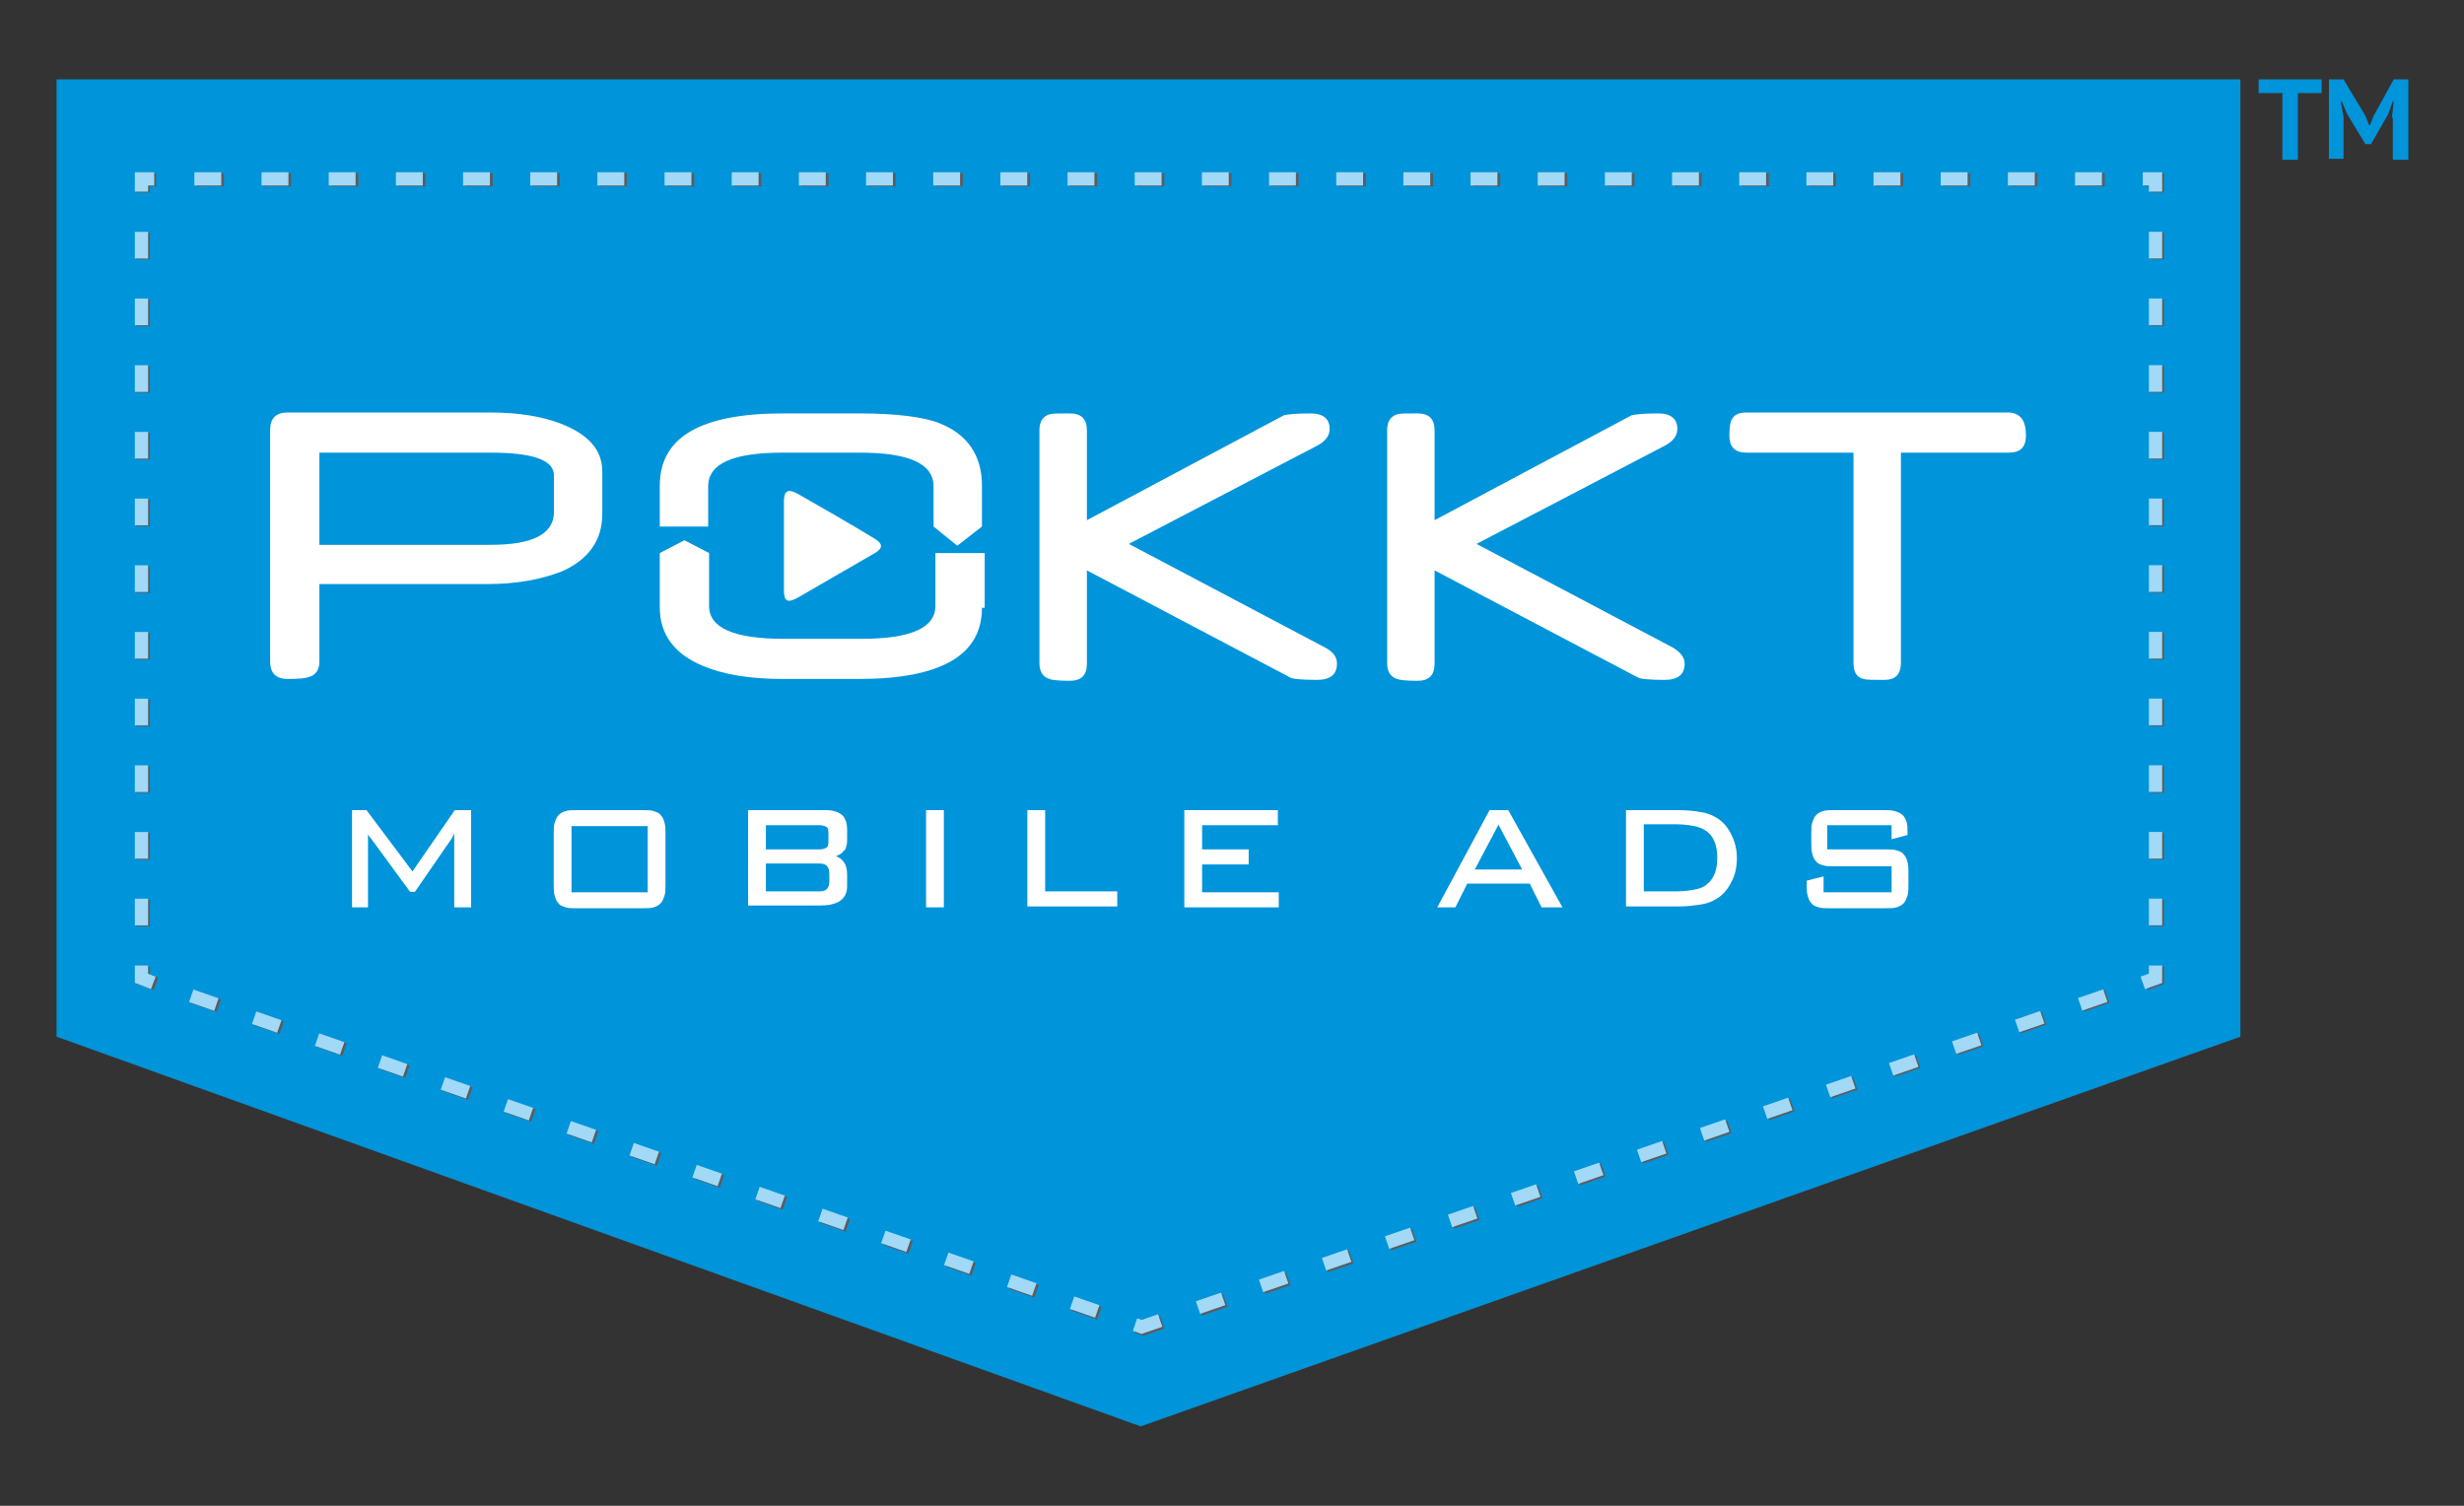 <?xml version="1.0" encoding="utf-8"?>
<!-- Generator: Adobe Illustrator 23.0.1, SVG Export Plug-In . SVG Version: 6.00 Build 0)  -->
<svg version="1.1" id="Layer_1" xmlns="http://www.w3.org/2000/svg" xmlns:xlink="http://www.w3.org/1999/xlink" x="0px" y="0px"
	 viewBox="0 0 270 165" style="enable-background:new 0 0 270 165;" xml:space="preserve">
<rect x="0" y="0" width="270" height="165" fill="#333333" stroke="none"/>
<style type="text/css">
	.st0{fill-rule:evenodd;clip-rule:evenodd;fill:#0094DA;}
	.st1{fill:none;stroke:#5E5B5C;stroke-width:1.452;stroke-miterlimit:22.926;}
	.st2{fill:none;stroke:#5E5B5C;stroke-width:1.452;stroke-miterlimit:22.926;stroke-dasharray:2.923,4.384;}
	.st3{fill:none;stroke:#5E5B5C;stroke-width:1.452;stroke-miterlimit:22.926;stroke-dasharray:2.92,4.381;}
	.st4{fill:none;stroke:#5E5B5C;stroke-width:1.452;stroke-miterlimit:22.926;stroke-dasharray:2.944,4.416;}
	.st5{fill:none;stroke:#A1D9F7;stroke-width:1.452;stroke-miterlimit:22.926;}
	.st6{fill:none;stroke:#A1D9F7;stroke-width:1.452;stroke-miterlimit:22.926;stroke-dasharray:2.923,4.384;}
	.st7{fill:none;stroke:#A1D9F7;stroke-width:1.452;stroke-miterlimit:22.926;stroke-dasharray:2.92,4.381;}
	.st8{fill:none;stroke:#A1D9F7;stroke-width:1.452;stroke-miterlimit:22.926;stroke-dasharray:2.944,4.416;}
	.st9{fill-rule:evenodd;clip-rule:evenodd;fill:#FFFFFF;}
	.st10{fill:#FFFFFF;}
	.st11{fill:#FFFFFF;stroke:#FFFFFF;stroke-width:0.25;stroke-miterlimit:10;}
	.st12{fill:#0094DA;}
</style>
<g>
	<polygon class="st0" points="245.5,8.7 245.5,113.6 125,156.3 6.2,113.6 6.2,8.7 	"/>
	<g>
		<g>
			<polyline class="st1" points="235,19.7 236.4,19.7 236.4,21.1 			"/>
			<line class="st2" x1="236.4" y1="25.5" x2="236.4" y2="103.7"/>
			<polyline class="st1" points="236.4,105.9 236.4,107.3 235.1,107.8 			"/>
			<polyline class="st3" points="230.9,109.2 125.3,145.6 19.1,108.5 			"/>
			<polyline class="st1" points="17.1,107.8 15.7,107.3 15.7,105.9 			"/>
			<line class="st2" x1="15.7" y1="101.5" x2="15.7" y2="23.3"/>
			<polyline class="st1" points="15.7,21.1 15.7,19.7 17.1,19.7 			"/>
			<line class="st4" x1="21.6" y1="19.7" x2="232.8" y2="19.7"/>
		</g>
	</g>
	<g>
		<g>
			<polyline class="st5" points="234.8,19.6 236.2,19.6 236.2,21 			"/>
			<line class="st6" x1="236.2" y1="25.4" x2="236.2" y2="103.6"/>
			<polyline class="st5" points="236.2,105.8 236.2,107.2 234.8,107.7 			"/>
			<polyline class="st7" points="230.7,109.1 125.1,145.4 18.9,108.4 			"/>
			<polyline class="st5" points="16.8,107.7 15.5,107.2 15.5,105.8 			"/>
			<line class="st6" x1="15.5" y1="101.4" x2="15.5" y2="23.2"/>
			<polyline class="st5" points="15.5,21 15.5,19.6 16.9,19.6 			"/>
			<line class="st8" x1="21.3" y1="19.6" x2="232.6" y2="19.6"/>
		</g>
	</g>
	<g>
		<path class="st9" d="M66,56.3c0,2.9-1.5,5-4.4,6.3c-2.3,0.9-5,1.4-8.2,1.4H35v8.5c0,0.9-0.4,1.5-1.2,1.7c-0.2,0.1-1,0.2-2.3,0.2
			c-1.2,0-1.9-0.6-1.9-1.9V47.1c0-1.2,0.6-1.9,1.9-1.9h22.2c3,0,5.6,0.4,7.7,1.2c3.1,1.2,4.6,2.9,4.6,5.3V56.3L66,56.3z M60.7,56.1
			v-4c0-1.7-2.3-2.5-7-2.5H35v10.1h18.8C58.4,59.7,60.7,58.5,60.7,56.1L60.7,56.1z M107.6,66.6c0,5.2-4.5,7.8-13.5,7.8h-8.3
			c-3.7,0-6.5-0.5-8.7-1.4c-3.2-1.3-4.8-3.5-4.8-6.4v-6l2.7-1.4l2.7,1.4v5.8c0,2.4,2.7,3.6,8.2,3.6h8.5c5.4,0,8.1-1.2,8.1-3.6v-5.8
			h2.7h2.7V66.6L107.6,66.6z M72.3,57.7h5.3v-4.4c0-2.5,2.7-3.7,8.2-3.7h8.4c5.4,0,8.1,1.2,8.1,3.7l0,4.4l2.6,2.1l2.7-2.1l0-4.5
			c0-3.3-1.6-5.6-4.6-6.8c-1.7-0.7-4.7-1.1-8.9-1.1h-8.3c-9,0-13.5,2.6-13.5,7.9V57.7L72.3,57.7z M146.5,72.7c0,1.2-0.7,1.8-2.2,1.8
			c-1.6,0-2.5-0.1-2.8-0.2l-22.4-11.8v10.2c0,1.3-0.6,1.9-1.9,1.9c-1.3,0-2-0.1-2.2-0.2c-0.7-0.2-1.1-0.8-1.1-1.7V47.1
			c0-0.9,0.4-1.5,1.1-1.7c0.3-0.1,1-0.1,2.2-0.1c1.3,0,1.9,0.6,1.9,1.9v9.8l21.6-11.5c0.4-0.1,1.4-0.2,2.9-0.2
			c1.4,0,2.1,0.6,2.1,1.7c0,0.7-0.4,1.3-1.3,1.8l-20.7,10.8l21.4,11.3C146.1,71.4,146.5,72,146.5,72.7L146.5,72.7z M184.6,72.7
			c0,1.2-0.7,1.8-2.2,1.8c-1.6,0-2.5-0.1-2.8-0.2l-22.4-11.8v10.2c0,1.3-0.6,1.9-1.9,1.9c-1.3,0-2-0.1-2.2-0.2
			c-0.7-0.2-1.1-0.8-1.1-1.7V47.1c0-0.9,0.4-1.5,1.1-1.7c0.3-0.1,1-0.1,2.2-0.1c1.3,0,1.9,0.6,1.9,1.9v9.8l21.6-11.5
			c0.4-0.1,1.4-0.2,2.9-0.2c1.4,0,2.1,0.6,2.1,1.7c0,0.7-0.4,1.3-1.3,1.8l-20.7,10.8l21.4,11.3C184.1,71.4,184.6,72,184.6,72.7
			L184.6,72.7z M222,47.7c0,1.3-0.6,1.9-1.9,1.9h-11.8v23c0,1.3-0.6,1.9-1.8,1.9c-1.3,0-2,0-2.3-0.1c-0.8-0.2-1.1-0.8-1.1-1.8v-23
			h-11.7c-1.3,0-1.9-0.6-1.9-1.9c0-0.9,0.1-1.5,0.3-1.8c0.3-0.5,0.8-0.7,1.6-0.7h28.8C221.4,45.3,222,46.1,222,47.7z"/>
		<path class="st10" d="M85.9,59.9c0-1.6,0-3.2,0-4.9c0-1.2,0.4-1.5,1.5-0.9c2.8,1.6,5.6,3.2,8.4,4.9c1,0.6,1,1.1-0.1,1.7
			c-2.8,1.6-5.5,3.2-8.3,4.8c-1.1,0.6-1.5,0.4-1.5-0.8C85.9,63.1,85.9,61.5,85.9,59.9z"/>
	</g>
	<g>
		<path class="st11" d="M40.2,91.6c0,0.3,0,0.5,0,0.7v7h-1.5V88.9h1.4l5.1,6.8l4.7-6.8h1.6v10.4h-1.6v-7c0-0.1,0-0.3,0-0.6
			c0-0.3,0-0.6,0.1-1c-0.3,0.5-0.5,0.9-0.6,1.1l-4,5.8H45l-4.1-5.6c-0.1-0.1-0.2-0.3-0.4-0.5c-0.1-0.2-0.2-0.5-0.4-0.8
			C40.2,91.1,40.2,91.4,40.2,91.6z"/>
		<path class="st11" d="M60.9,90.2c0.1-0.3,0.2-0.6,0.4-0.8c0.2-0.2,0.4-0.3,0.7-0.4s0.7-0.1,1.2-0.1h7.2c0.5,0,0.9,0,1.2,0.1
			s0.6,0.2,0.7,0.4c0.2,0.2,0.3,0.4,0.4,0.8c0.1,0.3,0.1,0.7,0.1,1.2v5.5c0,0.5,0,0.9-0.1,1.2c-0.1,0.3-0.2,0.6-0.4,0.8
			c-0.2,0.2-0.4,0.3-0.7,0.4c-0.3,0.1-0.7,0.1-1.2,0.1h-7.2c-0.5,0-0.9,0-1.2-0.1c-0.3-0.1-0.6-0.2-0.7-0.4
			c-0.2-0.2-0.3-0.4-0.4-0.8c-0.1-0.3-0.1-0.7-0.1-1.2v-5.5C60.8,90.9,60.8,90.5,60.9,90.2z M71.1,97.9v-7.5h-8.6v7.5H71.1z"/>
		<path class="st11" d="M82.1,88.9h8.4c0.8,0,1.3,0.2,1.7,0.5c0.3,0.3,0.5,0.8,0.5,1.5v1.2c0,0.2,0,0.4-0.1,0.6
			c0,0.2-0.1,0.4-0.3,0.5c-0.1,0.2-0.3,0.3-0.5,0.4c-0.2,0.1-0.5,0.2-0.9,0.2c1.2,0.1,1.8,0.8,1.8,2v1.3c0,1.4-1,2-2.9,2h-7.7V88.9z
			 M90.9,91.2c0-0.4-0.1-0.6-0.3-0.7c-0.2-0.1-0.4-0.2-0.8-0.2h-6v2.9h6c0.4,0,0.6-0.1,0.8-0.2c0.2-0.1,0.3-0.4,0.3-0.7V91.2z
			 M91,95.8c0-0.5-0.1-0.8-0.3-1c-0.2-0.2-0.5-0.3-0.9-0.3h-6v3.3h6c0.4,0,0.7-0.1,0.9-0.3c0.2-0.2,0.3-0.5,0.3-1V95.8z"/>
		<path class="st11" d="M101.6,88.9h1.7v10.4h-1.7V88.9z"/>
		<path class="st11" d="M112.7,88.9h1.7v8.9h7.9v1.4h-9.6V88.9z"/>
		<path class="st11" d="M129.9,88.9h10v1.4h-8.3v2.9h5.1v1.4h-5.1v3.3h8.4v1.4h-10.1V88.9z"/>
		<path class="st11" d="M163.3,88.9h1.9l5.8,10.4H169l-1.3-2.6h-7l-1.3,2.6h-1.7L163.3,88.9z M167,95.4l-2.8-5.3l-2.8,5.3H167z"/>
		<path class="st11" d="M186.3,89.1c0.7,0.1,1.2,0.3,1.7,0.6c0.7,0.4,1.2,1,1.6,1.8s0.6,1.6,0.6,2.5c0,1-0.2,1.9-0.6,2.6
			c-0.4,0.8-0.9,1.4-1.6,1.8c-0.5,0.3-1,0.5-1.7,0.6c-0.7,0.1-1.4,0.2-2.3,0.2h-5.7V88.9h5.7C184.9,88.9,185.7,89,186.3,89.1z
			 M180,90.3v7.5h3.7c0.8,0,1.5-0.1,2-0.2c0.6-0.1,1.1-0.3,1.4-0.6c0.4-0.3,0.7-0.7,0.9-1.2c0.2-0.5,0.3-1.1,0.3-1.8
			c0-0.7-0.1-1.3-0.3-1.8s-0.5-0.9-0.9-1.2c-0.4-0.3-0.9-0.5-1.4-0.6c-0.6-0.1-1.2-0.2-2-0.2H180z"/>
		<path class="st11" d="M200.1,90.3v2.9h6.5c0.5,0,0.9,0,1.2,0.1c0.3,0.1,0.6,0.2,0.7,0.4c0.2,0.2,0.3,0.4,0.4,0.8
			c0.1,0.3,0.1,0.7,0.1,1.2v1.2c0,0.5,0,0.9-0.1,1.2c-0.1,0.3-0.2,0.6-0.4,0.8c-0.2,0.2-0.4,0.3-0.7,0.4c-0.3,0.1-0.7,0.1-1.2,0.1
			h-6.1c-0.5,0-0.9,0-1.2-0.1c-0.3-0.1-0.6-0.2-0.7-0.4c-0.2-0.2-0.3-0.4-0.4-0.8c-0.1-0.3-0.1-0.7-0.1-1.2v-0.3l1.6-0.4v1.7h7.7
			v-3.1H201c-0.5,0-0.9,0-1.2-0.1c-0.3-0.1-0.6-0.2-0.7-0.4c-0.2-0.2-0.3-0.4-0.4-0.8c-0.1-0.3-0.1-0.7-0.1-1.2v-0.9
			c0-0.5,0-0.9,0.1-1.2c0.1-0.3,0.2-0.6,0.4-0.8c0.2-0.2,0.4-0.3,0.7-0.4s0.7-0.1,1.2-0.1h5.5c0.4,0,0.8,0,1.1,0.1s0.6,0.2,0.8,0.4
			c0.2,0.2,0.3,0.4,0.4,0.7c0.1,0.3,0.1,0.7,0.1,1.1v0.2l-1.5,0.4v-1.5H200.1z"/>
	</g>
	<g>
		<path class="st12" d="M254.4,10.2h-2.6v7.3h-1.7v-7.3h-2.6V8.7h6.9V10.2z"/>
		<path class="st12" d="M262.1,12.9l0.2-1.8h-0.1l-0.5,1.4l-1.9,3.3h-0.6l-2-3.3l-0.6-1.4h-0.1l0.3,1.7v4.6h-1.6V8.7h1.6l2.4,4
			l0.4,1h0.1l0.4-1l2.2-4h1.6v8.8h-1.7V12.9z"/>
	</g>
</g>
</svg>
